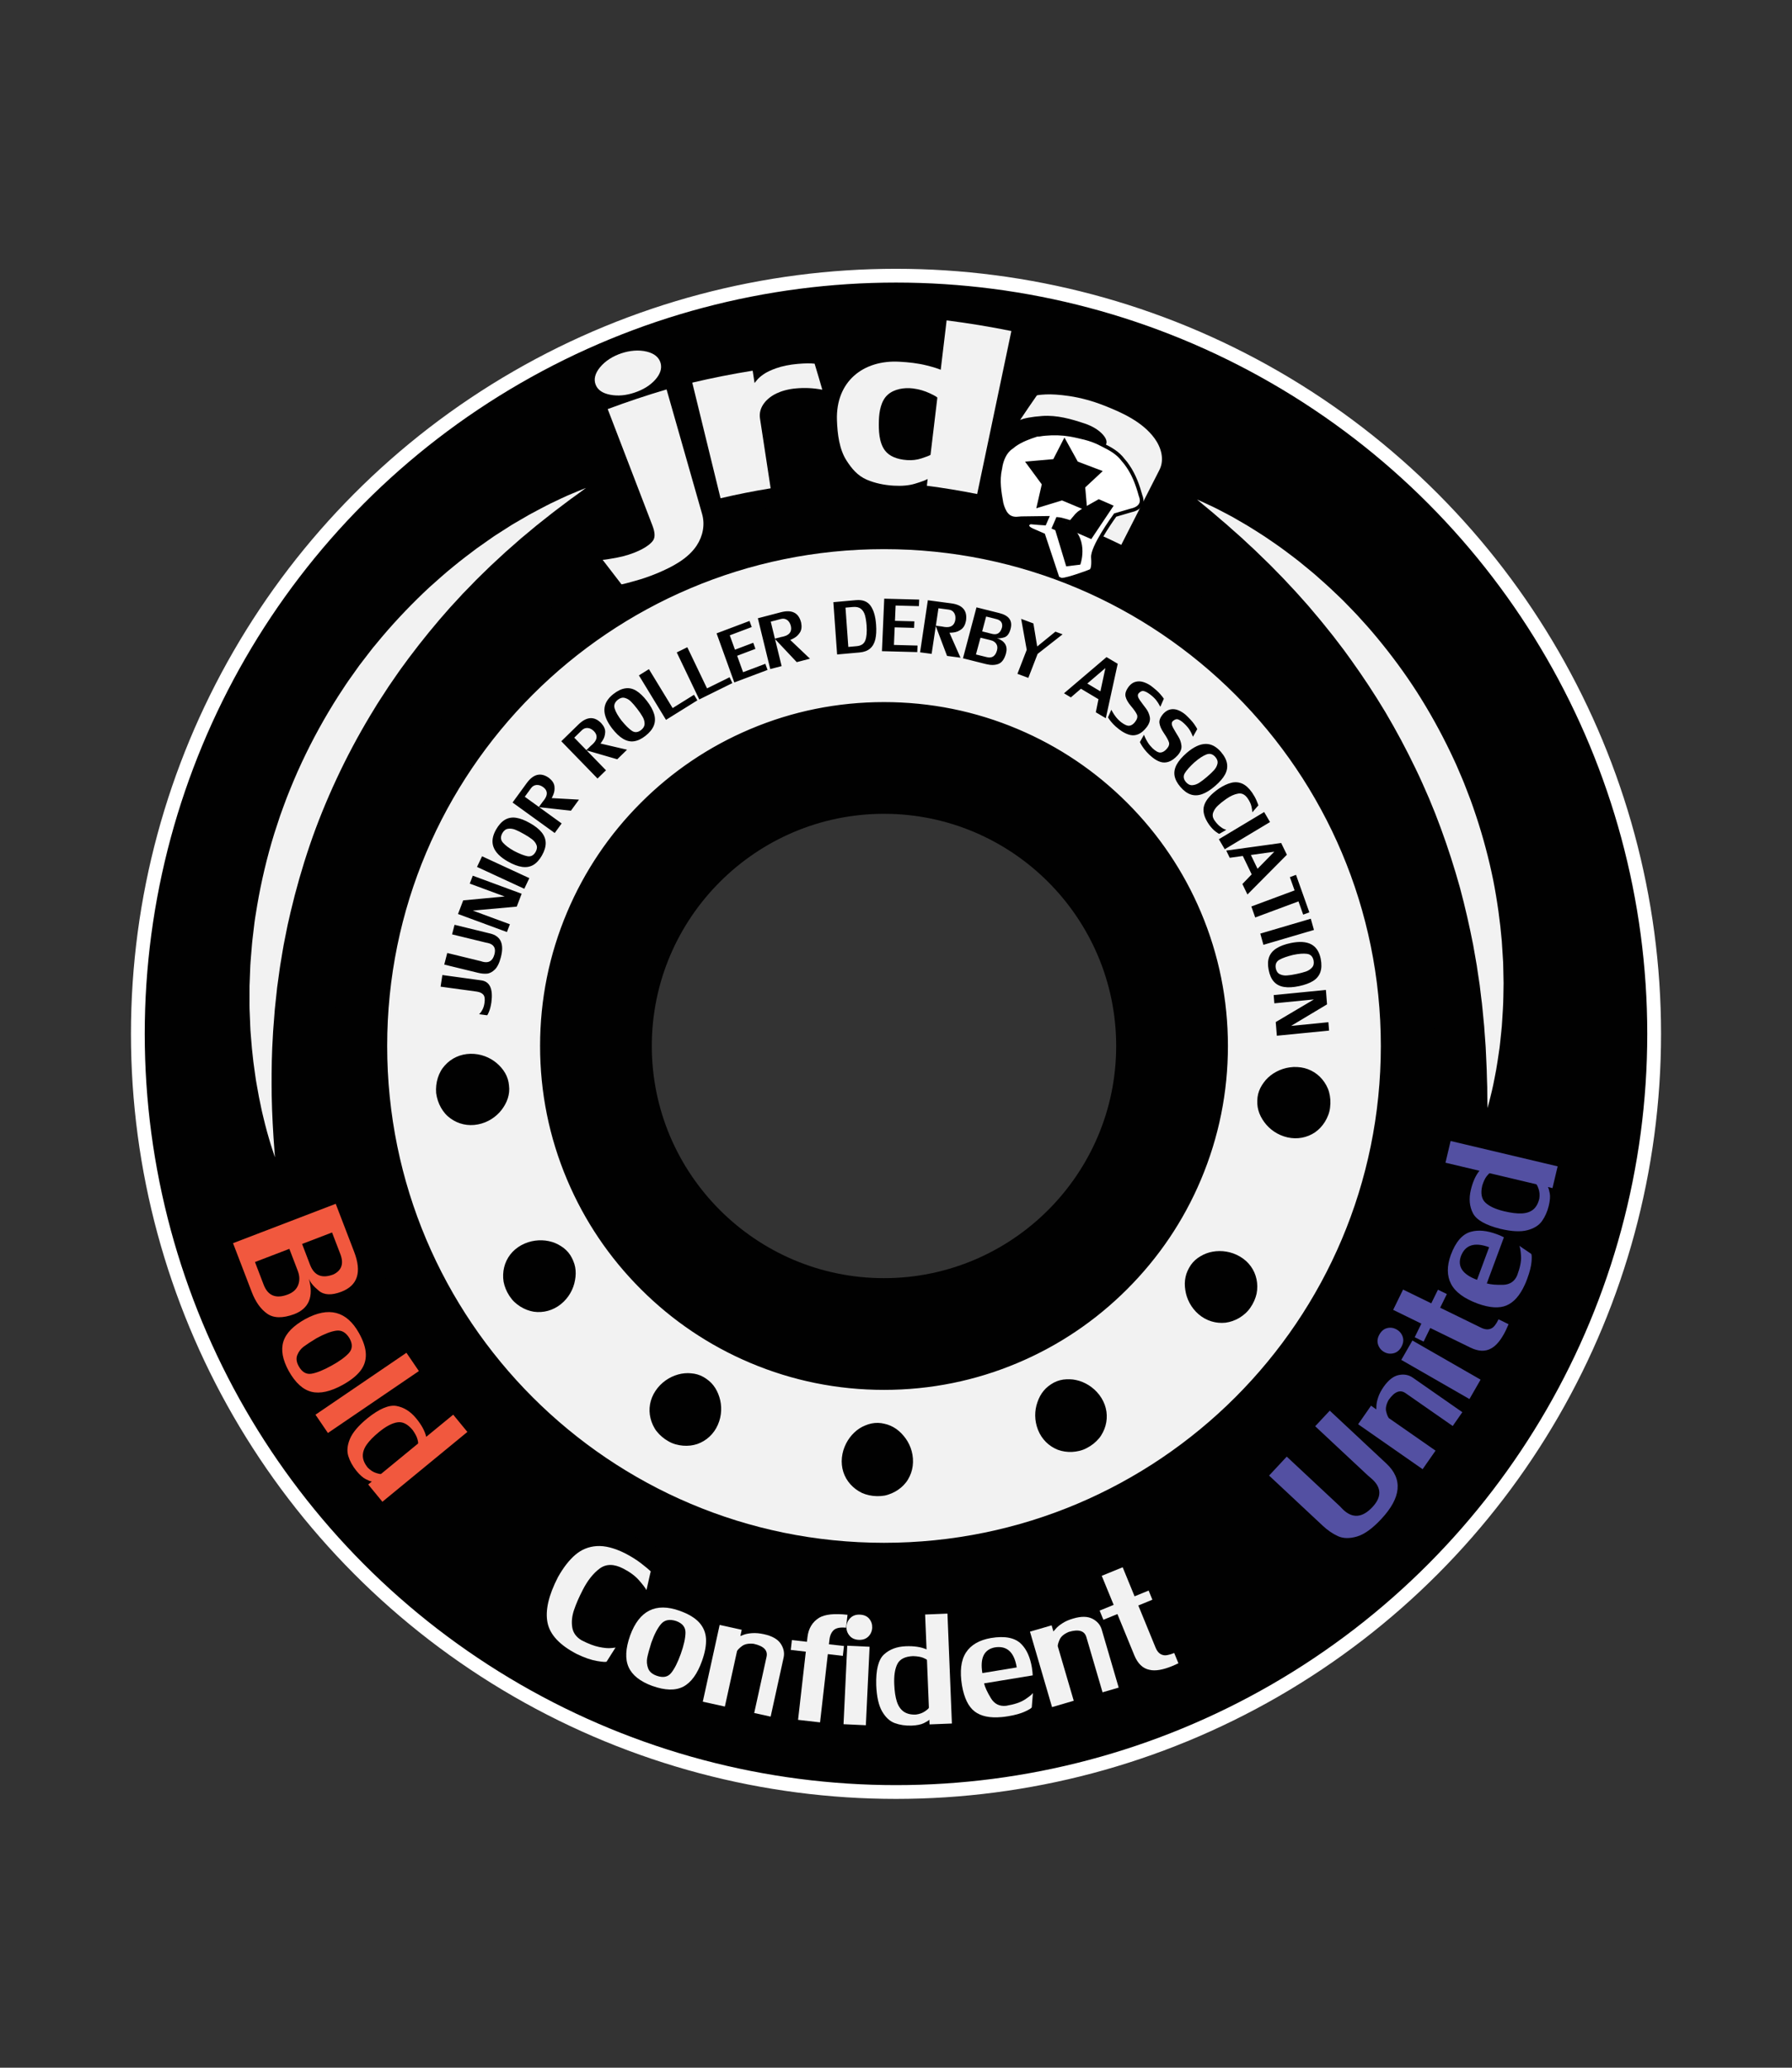 <?xml version="1.0" encoding="utf-8"?>
<!-- Generator: Adobe Illustrator 16.0.3, SVG Export Plug-In . SVG Version: 6.00 Build 0)  -->
<!DOCTYPE svg PUBLIC "-//W3C//DTD SVG 1.1//EN" "http://www.w3.org/Graphics/SVG/1.1/DTD/svg11.dtd">
<svg version="1.1" xmlns="http://www.w3.org/2000/svg" xmlns:xlink="http://www.w3.org/1999/xlink" x="0px" y="0px"
	 viewBox="0 0 130 150" enable-background="new 0 0 130 150" xml:space="preserve">
<rect x="0" y="0" width="130" height="150" fill="#333333" stroke="none"/>
<g>
	<path fill="#010101" d="M64.129,92.722c-9.286,0-16.844-7.555-16.844-16.842c0-9.288,7.558-16.843,16.844-16.843
		c9.287,0,16.844,7.555,16.844,16.843C80.973,85.167,73.416,92.722,64.129,92.722 M65.001,20.053
		c-30.347,0-54.946,24.6-54.946,54.946s24.6,54.945,54.946,54.945c30.345,0,54.945-24.6,54.945-54.945S95.346,20.053,65.001,20.053"
		/>
	<circle fill="none" stroke="#FFFFFF" stroke-miterlimit="10" cx="65" cy="74.999" r="55"/>
	<circle fill="none" stroke="#010101" stroke-width="7" stroke-miterlimit="10" cx="64.129" cy="75.879" r="36.417"/>
	<path fill="#F2F2F2" d="M45.073,25.632c0.587-0.197,1.242-0.272,1.85-0.123c0.552,0.137,0.884,0.419,0.998,0.821
		c0.113,0.401-0.021,0.807-0.39,1.221c-0.372,0.414-0.869,0.72-1.503,0.932c-0.625,0.208-1.205,0.261-1.761,0.154
		c-0.552-0.106-0.907-0.345-1.056-0.731c-0.15-0.386-0.051-0.811,0.313-1.257C43.921,26.164,44.487,25.829,45.073,25.632
		 M47.331,38.126c-1.081-2.817-2.164-5.632-3.245-8.449c1.409-0.527,2.827-1.001,4.271-1.426c0.858,3.008,1.716,6.017,2.574,9.027
		c0.228,0.789,0.057,1.621-0.392,2.3c-0.639,0.968-1.795,1.554-2.817,1.988c-0.556,0.236-1.114,0.424-1.65,0.573
		c-0.537,0.148-0.866,0.239-0.985,0.252c-0.452-0.596-0.908-1.188-1.367-1.777c0.212-0.015,0.564-0.073,1.054-0.165
		c0.491-0.092,1.065-0.256,1.626-0.524c0.529-0.252,0.878-0.535,1.006-0.765C47.531,38.932,47.507,38.587,47.331,38.126"/>
	<path fill="#F2F2F2" d="M52.271,36.145c-0.684-2.796-1.367-5.59-2.05-8.387c1.452-0.342,2.909-0.63,4.381-0.867
		c0.056,0.358,0.082,0.538,0.137,0.895c0.01-0.01,0.067-0.082,0.174-0.215c0.106-0.132,0.27-0.277,0.491-0.428
		c0.223-0.152,0.527-0.297,0.915-0.433c0.438-0.153,0.954-0.259,1.54-0.311c0.545-0.048,0.958-0.049,1.236-0.016
		c0.191,0.628,0.378,1.258,0.559,1.889c-0.631-0.123-1.276-0.155-1.917-0.095c-0.564,0.051-1.039,0.188-1.401,0.361
		c-0.702,0.331-1.34,0.995-1.2,1.837c0.257,1.683,0.513,3.365,0.77,5.049C54.683,35.623,53.476,35.862,52.271,36.145"/>
	<path fill="#F2F2F2" d="M67.504,33.001c0.166-1.382,0.33-2.765,0.495-4.147c0.005-0.038-0.175-0.147-0.55-0.324
		c-0.374-0.175-0.785-0.297-1.223-0.351c-0.631-0.076-1.354,0.037-1.828,0.459c-0.491,0.441-0.62,1.222-0.64,1.866
		c-0.021,0.708,0.002,1.591,0.442,2.177c0.31,0.41,0.861,0.644,1.602,0.696c0.372,0.026,0.719-0.017,1.034-0.12
		C67.151,33.155,67.374,33.071,67.504,33.001 M73.369,24.014c-0.827,3.941-1.653,7.884-2.481,11.825
		c-1.213-0.243-2.424-0.442-3.649-0.6c0.023-0.196,0.034-0.293,0.057-0.49c-0.176,0.098-0.485,0.209-0.924,0.342
		c-0.438,0.132-0.952,0.175-1.54,0.141c-0.665-0.039-1.339-0.172-1.947-0.432c-0.682-0.293-1.106-0.816-1.479-1.398
		c-0.521-0.812-0.657-1.931-0.69-2.921c-0.093-2.796,1.896-4.388,4.533-4.24c0.659,0.036,1.346,0.108,2.001,0.275
		c0.486,0.122,0.817,0.232,0.994,0.309c0.143-1.194,0.285-2.389,0.428-3.582C70.248,23.442,71.811,23.699,73.369,24.014"/>
	<path fill="#F2F2F2" d="M77.208,35.868c0.532,0.09,0.958,0.053,1.242-0.101c0.285-0.153,0.453-0.284,0.499-0.398l0.492-1.227
		c-0.021,0.009-0.089,0.039-0.204,0.089c-0.113,0.049-0.313,0.072-0.598,0.072c-0.285-0.001-0.682-0.058-1.177-0.165
		c-0.619-0.135-1.09-0.158-1.4-0.073c-0.311,0.086-0.556,0.336-0.635,0.683c-0.084,0.361,0.251,0.697,0.93,0.929
		C76.514,35.729,76.804,35.8,77.208,35.868 M77.898,37.988c0.131-0.327,0.195-0.49,0.326-0.816c-0.132,0.12-0.442,0.225-0.903,0.299
		c-0.665,0.106-1.396-0.091-2.033-0.291c-0.787-0.248-1.523-0.684-2.099-1.276c-0.526-0.544-0.748-1.308-0.584-2.047
		c0.174-0.77,0.705-1.422,1.495-1.606c1.133-0.267,2.298-0.072,3.41,0.146c0.627,0.125,1.256,0.279,1.895,0.23
		c0.46-0.036,0.749-0.174,0.84-0.401c0.084-0.211-0.011-0.466-0.296-0.76c-0.284-0.293-0.705-0.554-1.242-0.736
		c-0.987-0.333-2.033-0.63-3.099-0.553c-0.796,0.058-1.331,0.167-1.605,0.29c0.397-0.595,0.801-1.186,1.208-1.772
		c0.007-0.029,0.219-0.058,0.642-0.081c0.42-0.021,0.997,0.011,1.719,0.118c0.849,0.126,1.694,0.364,2.482,0.671
		c1.338,0.522,2.832,1.195,3.71,2.407c0.471,0.653,0.73,1.525,0.345,2.284c-0.922,1.81-1.845,3.621-2.767,5.431
		C80.209,38.972,79.065,38.463,77.898,37.988"/>
	<path fill="#F2F2F2" d="M44.013,120.531c-0.025,0.05-0.255,0.038-0.689-0.034c-0.434-0.072-0.923-0.239-1.467-0.503
		c-1.251-0.645-1.964-1.406-2.138-2.285c-0.175-0.878,0.077-1.977,0.759-3.299c0.391-0.696,0.812-1.238,1.26-1.62
		c0.447-0.383,0.968-0.595,1.557-0.631c0.592-0.038,1.272,0.136,2.041,0.518c0.457,0.236,0.849,0.482,1.179,0.738
		c0.328,0.256,0.56,0.448,0.691,0.575l-0.308,1.359c-0.087-0.16-0.267-0.396-0.542-0.711s-0.658-0.598-1.144-0.849
		c-0.671-0.346-1.238-0.347-1.705-0.004c-0.466,0.344-0.876,0.859-1.231,1.551c-0.275,0.533-0.487,1.019-0.633,1.457
		c-0.149,0.438-0.192,0.856-0.131,1.254c0.062,0.399,0.289,0.715,0.683,0.948c0.477,0.246,0.896,0.406,1.26,0.482
		c0.362,0.076,0.659,0.103,0.887,0.079c0.208-0.018,0.314-0.033,0.32-0.042l-0.005-0.001L44.013,120.531z"/>
	<path fill="#F2F2F2" d="M47.249,119.171c-0.147,0.472-0.246,0.834-0.297,1.088c-0.048,0.251-0.028,0.504,0.06,0.754
		c0.089,0.25,0.297,0.435,0.627,0.552c0.459,0.164,0.81,0.097,1.051-0.204c0.244-0.299,0.477-0.764,0.7-1.39
		c0.22-0.618,0.332-1.127,0.338-1.529c0.006-0.4-0.219-0.683-0.676-0.847c-0.475-0.154-0.841-0.082-1.096,0.216
		C47.7,118.108,47.465,118.563,47.249,119.171 M49.299,116.85c0.637,0.226,1.108,0.509,1.419,0.846
		c0.308,0.339,0.474,0.735,0.499,1.19c0.024,0.455-0.071,0.988-0.288,1.597c-0.339,0.953-0.794,1.577-1.363,1.873
		c-0.568,0.296-1.318,0.277-2.25-0.054c-0.878-0.323-1.449-0.775-1.713-1.36c-0.263-0.585-0.226-1.352,0.111-2.299
		C46.377,116.833,47.572,116.235,49.299,116.85"/>
	<path fill="#F2F2F2" d="M56.847,120.248l-0.941,4.282l-1.192-0.263l0.896-4.079c0.103-0.468-0.21-0.781-0.936-0.941
		c-0.362-0.037-0.641,0.017-0.834,0.157c-0.192,0.142-0.315,0.265-0.371,0.367l-0.884,4.028l-1.601-0.352l1.223-5.568l1.601,0.352
		l-0.099,0.453c0.025-0.008,0.111-0.041,0.257-0.098c0.148-0.055,0.35-0.094,0.602-0.112c0.253-0.017,0.535,0.008,0.849,0.076
		c0.59,0.13,0.996,0.357,1.216,0.684C56.852,119.562,56.924,119.899,56.847,120.248"/>
	<path fill="#F2F2F2" d="M57.895,124.765l0.563-4.949l-1.092-0.125l0.082-0.714l1.09,0.123l0.04-0.34
		c0.071-0.626,0.353-1.093,0.844-1.402c0.427-0.25,1.112-0.324,2.061-0.215l-0.106,0.938c-0.381-0.043-0.669,0.003-0.86,0.142
		c-0.192,0.16-0.307,0.4-0.344,0.719l-0.039,0.34l1.092,0.124l-0.082,0.716l-1.09-0.126l-0.563,4.95L57.895,124.765z"/>
	<path fill="#F2F2F2" d="M62.392,117.132c0.289,0.015,0.511,0.112,0.666,0.299c0.154,0.186,0.225,0.402,0.215,0.65
		c-0.013,0.253-0.105,0.467-0.28,0.64s-0.408,0.253-0.703,0.239c-0.284-0.015-0.506-0.115-0.663-0.306
		c-0.159-0.189-0.232-0.404-0.221-0.645c0.012-0.244,0.104-0.455,0.281-0.633C61.862,117.2,62.098,117.117,62.392,117.132
		 M61.194,125.08l0.269-5.694l1.621,0.075l-0.271,5.694L61.194,125.08z"/>
	<path fill="#F2F2F2" d="M67.386,123.879l-0.14-3.453c-0.001-0.032-0.091-0.087-0.27-0.161c-0.18-0.073-0.425-0.115-0.738-0.124
		c-0.572,0.023-0.948,0.209-1.132,0.557c-0.182,0.35-0.26,0.844-0.233,1.485c0.021,0.509,0.083,0.927,0.188,1.253
		s0.271,0.57,0.495,0.729c0.226,0.159,0.521,0.231,0.888,0.216c0.265-0.035,0.489-0.117,0.671-0.246
		C67.297,124.007,67.388,123.921,67.386,123.879 M68.733,117.057l0.322,7.973l-1.62,0.064l-0.016-0.342
		c-0.056,0.064-0.189,0.147-0.397,0.25c-0.209,0.104-0.508,0.164-0.896,0.18c-0.447,0.012-0.851-0.048-1.212-0.181
		c-0.361-0.13-0.668-0.414-0.92-0.847c-0.252-0.435-0.394-1.068-0.428-1.904c-0.031-1.11,0.156-1.852,0.56-2.227
		c0.404-0.373,0.929-0.572,1.575-0.598c0.61-0.025,1.114,0.052,1.515,0.227l-0.103-2.529L68.733,117.057z"/>
	<path fill="#F2F2F2" d="M72.162,119.509c-0.777,0.154-1.075,0.774-0.897,1.863l2.494-0.411
		C73.577,119.848,73.044,119.364,72.162,119.509 M71.389,122.119c0.072,0.293,0.238,0.649,0.496,1.075
		c0.256,0.423,0.626,0.605,1.111,0.55c0.588-0.098,1.036-0.248,1.346-0.449c0.31-0.203,0.506-0.359,0.591-0.476l-0.083,1.019
		c0.009,0.057-0.146,0.16-0.463,0.309c-0.317,0.151-0.733,0.269-1.249,0.354c-0.204,0.033-0.364,0.054-0.48,0.062
		c-0.845,0.077-1.495-0.057-1.95-0.405c-0.455-0.347-0.762-0.975-0.92-1.88c-0.171-1.039-0.075-1.838,0.285-2.394
		c0.361-0.558,0.968-0.909,1.817-1.057c1.022-0.169,1.757-0.019,2.208,0.448c0.384,0.388,0.636,0.953,0.76,1.697
		c0.021,0.14,0.037,0.259,0.045,0.358c0.009,0.1,0.012,0.169,0.013,0.208L71.389,122.119z"/>
	<path fill="#F2F2F2" d="M79.923,118.215l1.232,4.209l-1.171,0.342l-1.174-4.006c-0.135-0.461-0.559-0.586-1.272-0.377
		c-0.336,0.142-0.556,0.321-0.657,0.537c-0.099,0.218-0.148,0.384-0.147,0.499l1.16,3.959l-1.574,0.462l-1.601-5.474l1.572-0.458
		l0.129,0.444c0.02-0.02,0.079-0.09,0.182-0.208c0.103-0.122,0.259-0.25,0.471-0.387c0.213-0.14,0.474-0.254,0.782-0.342
		c0.579-0.172,1.044-0.166,1.396,0.016C79.599,117.611,79.824,117.873,79.923,118.215"/>
	<path fill="#F2F2F2" d="M82.579,116.468l1.253,3.059c0.125,0.304,0.306,0.483,0.541,0.536c0.174,0.05,0.442-0.001,0.809-0.149
		l0.306,0.746c-0.029,0.015-0.086,0.041-0.166,0.076c-0.081,0.04-0.176,0.082-0.279,0.124c-0.692,0.284-1.244,0.375-1.66,0.273
		c-0.48-0.097-0.846-0.448-1.094-1.052l-1.227-2.992l-1.016,0.415l-0.273-0.665l1.017-0.416l-0.864-2.107l1.518-0.621l0.863,2.108
		l1.02-0.418l0.272,0.664L82.579,116.468z"/>
	<path fill="#F1583E" d="M24.194,92.45c0.595-0.293,0.76-0.785,0.495-1.478l-0.601-1.564l-2.173,0.833l0.579,1.515
		C22.795,92.538,23.362,92.77,24.194,92.45 M19.127,93.199c0.308,0.802,0.893,1.038,1.754,0.708c0.386-0.147,0.636-0.38,0.753-0.697
		s0.106-0.655-0.031-1.016l-0.612-1.598l-2.494,0.956L19.127,93.199z M25.692,90.813c0.565,1.475,0.257,2.44-0.926,2.894
		c-0.706,0.271-1.249,0.248-1.632-0.068c-0.385-0.317-0.626-0.608-0.729-0.877c0.363,1.305,0.008,2.164-1.066,2.575
		c-0.836,0.305-1.488,0.293-1.956-0.037c-0.471-0.329-0.845-0.855-1.123-1.582l-1.355-3.533l7.45-2.856L25.692,90.813z"/>
	<path fill="#F1583E" d="M22.96,97.081c-0.421,0.255-0.733,0.461-0.938,0.615c-0.203,0.156-0.355,0.355-0.454,0.602
		c-0.099,0.244-0.063,0.518,0.106,0.818c0.238,0.424,0.546,0.602,0.926,0.538c0.381-0.065,0.86-0.259,1.441-0.58
		c0.574-0.314,0.994-0.62,1.264-0.914c0.27-0.296,0.286-0.654,0.051-1.073c-0.255-0.425-0.577-0.611-0.965-0.556
		C24.003,96.586,23.525,96.77,22.96,97.081 M26.035,96.693c0.328,0.585,0.496,1.104,0.505,1.557
		c0.011,0.454-0.127,0.858-0.408,1.212c-0.282,0.356-0.706,0.689-1.271,1.002c-0.884,0.487-1.638,0.654-2.259,0.503
		c-0.624-0.153-1.175-0.654-1.655-1.51c-0.448-0.815-0.578-1.526-0.39-2.133c0.188-0.607,0.721-1.153,1.6-1.64
		C23.852,94.771,25.143,95.106,26.035,96.693"/>

		<rect x="22.689" y="100.266" transform="matrix(-0.827 0.563 -0.563 -0.827 105.601 169.608)" fill="#F1583E" width="7.979" height="1.604"/>
	<path fill="#F1583E" d="M27.651,106.918l2.671-2.194c0.025-0.021,0.015-0.126-0.036-0.313c-0.049-0.187-0.164-0.408-0.344-0.663
		c-0.364-0.444-0.74-0.634-1.128-0.566c-0.389,0.064-0.831,0.301-1.326,0.708c-0.394,0.323-0.689,0.626-0.886,0.906
		c-0.195,0.282-0.289,0.56-0.281,0.835s0.129,0.556,0.36,0.837c0.189,0.192,0.391,0.321,0.603,0.388
		C27.497,106.923,27.619,106.944,27.651,106.918 M33.906,103.877l-6.165,5.066l-1.029-1.253l0.265-0.218
		c-0.086-0.007-0.232-0.063-0.44-0.167c-0.208-0.104-0.436-0.307-0.683-0.607c-0.279-0.346-0.475-0.705-0.587-1.073
		c-0.113-0.368-0.073-0.783,0.12-1.245c0.194-0.463,0.615-0.959,1.26-1.488c0.867-0.696,1.572-0.994,2.114-0.898
		c0.54,0.098,1.016,0.396,1.428,0.897c0.388,0.47,0.631,0.918,0.731,1.342l1.958-1.608L33.906,103.877z"/>
	<path fill="#5350A2" d="M100.197,110.203c-0.642,0.688-1.228,1.108-1.76,1.263c-0.533,0.155-0.989,0.147-1.372-0.026
		c-0.383-0.173-0.757-0.429-1.122-0.771l-3.878-3.626l1.282-1.375l3.866,3.613c0.012,0.012,0.043,0.043,0.096,0.102
		c0.054,0.057,0.102,0.105,0.144,0.146c0.685,0.639,1.388,0.571,2.111-0.202c0.666-0.712,0.666-1.381-0.003-2.006
		c-0.054-0.049-0.116-0.104-0.191-0.167s-0.118-0.1-0.132-0.111l-3.829-3.578l1.058-1.132l3.829,3.578l0.275,0.258
		C101.781,107.297,101.657,108.644,100.197,110.203"/>
	<path fill="#5350A2" d="M102.487,99.938l3.598,2.507l-0.698,1.002l-3.426-2.386c-0.393-0.274-0.803-0.107-1.228,0.503
		c-0.174,0.322-0.231,0.599-0.174,0.831c0.058,0.231,0.123,0.392,0.197,0.482l3.385,2.358l-0.938,1.345l-4.678-3.26l0.938-1.346
		l0.38,0.268c0.002-0.027,0.005-0.121,0.01-0.276c0.005-0.159,0.046-0.357,0.126-0.598c0.079-0.241,0.21-0.493,0.392-0.757
		c0.346-0.494,0.713-0.782,1.099-0.86C101.855,99.672,102.195,99.735,102.487,99.938"/>
	<path fill="#5350A2" d="M106.601,101.492l-4.944-2.841l0.807-1.406l4.945,2.84L106.601,101.492z M100.076,96.797
		c0.145-0.251,0.335-0.403,0.569-0.455c0.237-0.055,0.462-0.018,0.677,0.106c0.22,0.126,0.366,0.306,0.441,0.539
		c0.074,0.235,0.037,0.48-0.108,0.736c-0.142,0.246-0.333,0.396-0.575,0.451c-0.241,0.054-0.467,0.021-0.674-0.1
		c-0.213-0.121-0.357-0.3-0.436-0.538C99.894,97.299,99.928,97.052,100.076,96.797"/>
	<path fill="#5350A2" d="M104.476,94.866l2.971,1.451c0.295,0.144,0.55,0.157,0.764,0.04c0.16-0.078,0.327-0.294,0.501-0.649
		l0.726,0.355c-0.014,0.031-0.038,0.087-0.073,0.167c-0.034,0.084-0.077,0.177-0.126,0.279c-0.328,0.67-0.682,1.105-1.058,1.307
		c-0.425,0.246-0.931,0.227-1.515-0.059l-2.909-1.42l-0.481,0.987l-0.646-0.316l0.482-0.986l-2.046-1l0.72-1.472l2.045,0.999
		l0.485-0.989l0.646,0.315L104.476,94.866z"/>
	<path fill="#5350A2" d="M105.975,91.146c-0.252,0.75,0.142,1.315,1.176,1.696l0.877-2.364
		C106.968,90.088,106.284,90.31,105.975,91.146 M107.86,93.104c0.29,0.081,0.685,0.114,1.18,0.102
		c0.495-0.016,0.838-0.246,1.027-0.694c0.207-0.559,0.3-1.021,0.276-1.389c-0.023-0.366-0.064-0.616-0.122-0.747l0.843,0.574
		c0.055,0.021,0.069,0.205,0.043,0.555c-0.028,0.349-0.132,0.768-0.313,1.255c-0.069,0.194-0.133,0.344-0.183,0.449
		c-0.352,0.771-0.789,1.267-1.316,1.491c-0.526,0.224-1.224,0.181-2.089-0.129c-0.988-0.365-1.635-0.841-1.939-1.429
		c-0.306-0.587-0.312-1.287-0.021-2.097c0.358-0.969,0.853-1.534,1.482-1.693c0.524-0.142,1.14-0.083,1.849,0.179
		c0.134,0.049,0.246,0.096,0.336,0.137c0.089,0.042,0.151,0.073,0.187,0.092L107.86,93.104z"/>
	<path fill="#5350A2" d="M111.439,85.909l-3.362-0.798c-0.033-0.007-0.108,0.064-0.228,0.218c-0.119,0.152-0.226,0.379-0.319,0.677
		c-0.133,0.559-0.054,0.971,0.231,1.24c0.287,0.269,0.743,0.479,1.367,0.626c0.495,0.116,0.915,0.17,1.258,0.155
		c0.342-0.015,0.62-0.106,0.836-0.28c0.214-0.175,0.362-0.44,0.448-0.796c0.037-0.265,0.018-0.503-0.058-0.714
		C111.539,86.028,111.48,85.918,111.439,85.909 M105.234,82.772l7.765,1.839l-0.375,1.577l-0.333-0.078
		c0.045,0.071,0.09,0.222,0.134,0.452c0.043,0.228,0.02,0.53-0.07,0.909c-0.107,0.433-0.274,0.805-0.498,1.117
		c-0.225,0.313-0.58,0.533-1.065,0.658c-0.485,0.126-1.134,0.092-1.947-0.1c-1.078-0.271-1.743-0.649-1.993-1.14
		c-0.25-0.489-0.302-1.049-0.152-1.678c0.14-0.594,0.35-1.06,0.627-1.396l-2.465-0.585L105.234,82.772z"/>
	<path fill="#F2F2F2" d="M19.946,83.957c0,0-0.071-0.215-0.204-0.617c-0.064-0.202-0.148-0.447-0.229-0.746
		c-0.084-0.297-0.187-0.637-0.281-1.021c-0.048-0.193-0.1-0.396-0.149-0.609c-0.025-0.107-0.051-0.217-0.078-0.328
		c-0.024-0.11-0.047-0.227-0.073-0.344c-0.05-0.234-0.102-0.479-0.151-0.732s-0.093-0.521-0.143-0.792
		c-0.024-0.138-0.049-0.276-0.073-0.418c-0.021-0.142-0.04-0.285-0.062-0.431c-0.041-0.291-0.086-0.593-0.124-0.903
		c-0.036-0.31-0.069-0.628-0.104-0.955c-0.031-0.324-0.054-0.66-0.083-1.002c-0.006-0.086-0.013-0.172-0.02-0.259l-0.002-0.032
		l-0.002-0.016c-0.001,0.007-0.001-0.029-0.001-0.03l-0.003-0.065l-0.006-0.128c-0.007-0.171-0.014-0.346-0.021-0.521
		c-0.008-0.176-0.016-0.352-0.022-0.53c-0.007-0.179-0.018-0.357-0.015-0.546c-0.003-0.374-0.001-0.753,0.001-1.143
		c0-0.095,0.001-0.193,0.001-0.291c0.004-0.096,0.008-0.193,0.012-0.291c0.007-0.194,0.015-0.39,0.022-0.587
		c0.008-0.198,0.017-0.396,0.024-0.596c0.009-0.2,0.03-0.4,0.044-0.603c0.018-0.202,0.034-0.405,0.051-0.611
		c0.009-0.103,0.018-0.204,0.025-0.307c0.01-0.104,0.017-0.208,0.031-0.31c0.046-0.413,0.097-0.83,0.148-1.25
		c0.023-0.212,0.063-0.421,0.095-0.634c0.035-0.211,0.068-0.422,0.104-0.637c0.291-1.704,0.698-3.45,1.235-5.19
		c0.141-0.433,0.284-0.867,0.427-1.303c0.152-0.431,0.315-0.861,0.475-1.294c0.336-0.857,0.692-1.711,1.086-2.55
		c0.781-1.676,1.677-3.301,2.656-4.834c0.124-0.19,0.249-0.38,0.373-0.569c0.127-0.188,0.244-0.381,0.377-0.563
		c0.262-0.368,0.521-0.732,0.779-1.096c0.271-0.354,0.54-0.704,0.809-1.053c0.132-0.177,0.274-0.342,0.414-0.51
		c0.14-0.167,0.277-0.335,0.415-0.5c1.117-1.32,2.283-2.52,3.438-3.597c0.592-0.524,1.156-1.042,1.736-1.504
		c0.289-0.234,0.568-0.468,0.855-0.681c0.284-0.216,0.561-0.431,0.837-0.635c0.279-0.201,0.556-0.392,0.824-0.58
		c0.135-0.094,0.267-0.188,0.397-0.278c0.131-0.092,0.269-0.174,0.397-0.258c0.264-0.169,0.52-0.333,0.769-0.492
		c0.063-0.039,0.124-0.078,0.186-0.117c0.063-0.037,0.125-0.073,0.187-0.111c0.124-0.071,0.245-0.143,0.366-0.212
		c0.238-0.139,0.472-0.274,0.695-0.405c0.226-0.126,0.448-0.24,0.66-0.353c0.211-0.111,0.415-0.217,0.609-0.32
		c0.096-0.053,0.193-0.098,0.287-0.144s0.188-0.088,0.277-0.131c0.357-0.17,0.677-0.324,0.958-0.448
		c0.283-0.121,0.525-0.222,0.722-0.303c0.393-0.159,0.602-0.244,0.602-0.244s-0.182,0.135-0.522,0.388
		c-0.171,0.125-0.382,0.277-0.63,0.455c-0.243,0.183-0.522,0.395-0.837,0.632c-0.154,0.12-0.322,0.239-0.49,0.374
		c-0.171,0.134-0.348,0.275-0.532,0.421c-0.185,0.145-0.377,0.297-0.576,0.456c-0.194,0.161-0.396,0.33-0.604,0.504
		c-0.104,0.086-0.21,0.175-0.317,0.264c-0.054,0.044-0.107,0.09-0.163,0.133c-0.054,0.047-0.105,0.094-0.161,0.142
		c-0.215,0.189-0.437,0.385-0.664,0.584c-0.113,0.101-0.229,0.199-0.345,0.304c-0.115,0.105-0.23,0.212-0.346,0.32
		c-0.233,0.217-0.475,0.434-0.714,0.661c-0.471,0.468-0.978,0.933-1.464,1.453c-0.124,0.128-0.248,0.257-0.375,0.385
		c-0.063,0.065-0.128,0.129-0.191,0.194c-0.061,0.068-0.122,0.135-0.184,0.202c-0.248,0.271-0.501,0.544-0.757,0.821
		c-1.003,1.125-2.01,2.352-2.99,3.661c-0.12,0.166-0.242,0.331-0.364,0.498c-0.12,0.167-0.249,0.33-0.364,0.502
		c-0.235,0.342-0.474,0.685-0.712,1.032c-0.229,0.352-0.46,0.706-0.691,1.062c-0.119,0.175-0.225,0.36-0.338,0.542
		c-0.11,0.182-0.222,0.364-0.333,0.547c-0.881,1.469-1.699,3.003-2.432,4.58c-0.733,1.576-1.392,3.187-1.941,4.808
		c-0.553,1.622-1.012,3.247-1.388,4.838c-0.044,0.2-0.09,0.397-0.136,0.597c-0.045,0.196-0.094,0.393-0.129,0.591
		c-0.076,0.395-0.155,0.785-0.233,1.171c-0.021,0.097-0.037,0.195-0.051,0.291c-0.019,0.097-0.032,0.194-0.05,0.29
		c-0.031,0.193-0.063,0.385-0.094,0.576c-0.03,0.189-0.068,0.379-0.092,0.568c-0.026,0.189-0.052,0.376-0.077,0.563
		c-0.025,0.187-0.051,0.372-0.077,0.557c-0.014,0.091-0.025,0.183-0.038,0.274c-0.01,0.091-0.021,0.181-0.028,0.271
		c-0.038,0.36-0.075,0.717-0.115,1.066c-0.023,0.174-0.034,0.354-0.048,0.533c-0.015,0.177-0.028,0.354-0.04,0.529
		c-0.015,0.174-0.027,0.348-0.041,0.519c-0.006,0.081-0.012,0.161-0.018,0.241c-0.005,0.084-0.01,0.167-0.014,0.25
		c-0.084,1.321-0.102,2.541-0.097,3.624c0.003,0.272,0,0.534,0.006,0.787c0.009,0.255,0.015,0.498,0.02,0.733
		c0.004,0.118,0.006,0.234,0.01,0.347c0.006,0.113,0.011,0.224,0.015,0.331c0.013,0.217,0.019,0.422,0.027,0.618
		c0.045,0.78,0.08,1.399,0.117,1.821C19.93,83.732,19.946,83.957,19.946,83.957"/>
	<path fill="#F2F2F2" d="M107.913,80.38c0,0-0.005-0.204-0.014-0.586c-0.003-0.19-0.007-0.427-0.007-0.703
		c0-0.069,0-0.142-0.001-0.216c-0.003-0.075-0.004-0.15-0.008-0.23c-0.005-0.157-0.01-0.325-0.016-0.5
		c-0.013-0.354-0.013-0.743-0.042-1.167c-0.011-0.214-0.022-0.435-0.031-0.662c-0.006-0.114-0.012-0.23-0.016-0.35
		c-0.005-0.117-0.019-0.238-0.025-0.359c-0.021-0.245-0.039-0.497-0.056-0.755c-0.009-0.129-0.019-0.26-0.027-0.393
		c-0.014-0.13-0.026-0.263-0.039-0.397c-0.06-0.549-0.097-1.141-0.182-1.721c-0.039-0.294-0.071-0.594-0.107-0.9
		c-0.047-0.307-0.095-0.618-0.142-0.936c-0.023-0.159-0.049-0.318-0.071-0.481c-0.027-0.16-0.056-0.322-0.084-0.484
		c-0.057-0.325-0.115-0.656-0.174-0.991c-0.262-1.334-0.576-2.729-0.959-4.154c-0.395-1.421-0.858-2.871-1.391-4.32
		c-0.141-0.361-0.27-0.727-0.413-1.087c-0.149-0.359-0.298-0.719-0.442-1.082c-0.313-0.714-0.623-1.434-0.968-2.137
		c-0.677-1.413-1.419-2.796-2.205-4.124c-0.793-1.325-1.636-2.594-2.496-3.793c-0.108-0.149-0.216-0.297-0.323-0.445
		c-0.107-0.149-0.213-0.298-0.325-0.439c-0.222-0.287-0.439-0.574-0.655-0.857c-0.447-0.553-0.878-1.104-1.322-1.617
		c-0.108-0.131-0.218-0.261-0.326-0.388c-0.055-0.063-0.108-0.129-0.162-0.191c-0.056-0.063-0.111-0.124-0.166-0.186
		c-0.221-0.246-0.44-0.486-0.651-0.729c-0.214-0.238-0.435-0.464-0.645-0.692c-0.105-0.113-0.211-0.225-0.314-0.336
		c-0.053-0.056-0.105-0.11-0.159-0.164c-0.053-0.053-0.105-0.106-0.158-0.16c-0.209-0.214-0.412-0.423-0.613-0.628
		c-0.099-0.104-0.203-0.2-0.303-0.297c-0.101-0.097-0.201-0.193-0.299-0.288c-0.194-0.19-0.383-0.38-0.572-0.557
		c-0.191-0.175-0.377-0.345-0.556-0.513c-0.088-0.083-0.177-0.166-0.263-0.247c-0.043-0.04-0.087-0.081-0.13-0.121
		c-0.043-0.038-0.086-0.076-0.128-0.114c-0.174-0.15-0.34-0.297-0.497-0.438c-0.158-0.142-0.311-0.28-0.457-0.408
		c-0.148-0.125-0.29-0.246-0.425-0.36c-0.135-0.117-0.262-0.225-0.381-0.328c-0.121-0.102-0.23-0.203-0.34-0.289
		c-0.212-0.173-0.394-0.323-0.54-0.445c-0.293-0.248-0.449-0.38-0.449-0.38s0.047,0.022,0.138,0.062
		c0.089,0.041,0.225,0.1,0.397,0.18c0.174,0.081,0.389,0.178,0.64,0.299c0.253,0.118,0.532,0.271,0.851,0.436
		c0.159,0.084,0.327,0.169,0.501,0.264c0.174,0.098,0.351,0.202,0.539,0.311c0.375,0.213,0.779,0.451,1.201,0.723
		c0.211,0.133,0.429,0.273,0.651,0.418c0.223,0.146,0.445,0.306,0.678,0.463c0.117,0.081,0.233,0.163,0.353,0.247
		c0.116,0.083,0.237,0.166,0.354,0.256c0.237,0.178,0.479,0.36,0.726,0.546c0.252,0.184,0.492,0.387,0.742,0.591
		c0.248,0.207,0.507,0.409,0.76,0.628c0.502,0.44,1.021,0.899,1.534,1.395c0.13,0.122,0.259,0.247,0.39,0.372
		c0.132,0.123,0.254,0.256,0.383,0.386c0.255,0.262,0.515,0.526,0.771,0.799c0.253,0.277,0.507,0.558,0.762,0.843
		c0.129,0.142,0.254,0.288,0.377,0.436s0.249,0.297,0.375,0.448c0.992,1.201,1.954,2.5,2.84,3.88
		c0.883,1.385,1.695,2.845,2.418,4.349l0.266,0.566l0.131,0.283l0.125,0.288c0.082,0.191,0.163,0.383,0.246,0.574
		c0.079,0.192,0.165,0.381,0.24,0.575c0.151,0.389,0.301,0.774,0.447,1.161c0.037,0.096,0.072,0.193,0.104,0.292l0.103,0.292
		c0.066,0.195,0.132,0.388,0.198,0.583c0.518,1.557,0.929,3.121,1.242,4.648c0.301,1.531,0.504,3.023,0.626,4.443
		c0.023,0.355,0.045,0.706,0.067,1.051c0.011,0.172,0.021,0.344,0.032,0.514c0.006,0.169,0.007,0.338,0.011,0.506
		c0.006,0.333,0.013,0.662,0.019,0.983c-0.003,0.325-0.008,0.645-0.015,0.957c-0.009,0.312-0.011,0.62-0.033,0.907
		c-0.017,0.291-0.031,0.574-0.052,0.851c-0.011,0.142-0.02,0.282-0.029,0.422c-0.015,0.136-0.025,0.271-0.04,0.403
		c-0.027,0.266-0.052,0.521-0.08,0.771c-0.016,0.124-0.025,0.246-0.042,0.365c-0.018,0.122-0.034,0.238-0.052,0.354
		c-0.031,0.232-0.065,0.455-0.099,0.667c-0.06,0.428-0.14,0.821-0.209,1.173c-0.129,0.706-0.27,1.245-0.362,1.618
		C107.963,80.184,107.913,80.38,107.913,80.38"/>
	<path fill="#FFFFFF" d="M78.991,38.414l-0.894-0.389c0,0,0.224-0.252,0.359-0.439c0.137-0.186,1.225-0.755,1.225-0.755l0.281,0.123
		L78.991,38.414z M77.443,40.94l-0.779-2.576l-0.211-0.092l0.255-0.584c-0.006-0.014-0.001-0.024,0.012-0.029
		c0.148-0.057,1.299,0.339,1.374,0.365l-1.374-0.365l-0.012,0.029c0.022,0.053,0.183,0.165,0.564,0.372
		c1.65,0.896,0.996,2.78,0.996,2.78L77.443,40.94z M80.902,37.363c0,0,0.479-0.14,0.961-0.282c0.061-0.017,0.119-0.035,0.179-0.053
		c0.464-0.098,0.819-0.344,0.776-0.786c-0.009-0.088-0.033-0.185-0.076-0.289c-0.21-0.77-0.476-1.5-0.938-2.168
		c-0.046-0.069-0.096-0.135-0.146-0.2s-0.105-0.128-0.16-0.19c-0.496-0.668-1.159-0.935-1.793-1.264
		c-0.068-0.033-0.14-0.065-0.21-0.094c-0.352-0.147-0.719-0.255-1.086-0.334c-0.089-0.022-0.18-0.043-0.271-0.063
		c-0.091-0.021-0.183-0.041-0.277-0.059c-0.083-0.016-0.166-0.032-0.248-0.044c-0.582-0.098-1.188-0.114-1.793-0.06
		c-0.067,0.006-0.133,0.013-0.201,0.022c-0.066,0.008-0.134,0.018-0.202,0.03c-0.065,0.004-0.134,0.007-0.202,0.014
		c-0.551,0.177-1.14,0.393-1.617,0.735c-0.069,0.049-0.136,0.1-0.197,0.156c-0.427,0.27-0.682,0.784-0.796,1.311
		c-0.02,0.088-0.034,0.176-0.045,0.263c-0.192,0.845-0.059,1.643,0.092,2.485c0.017,0.075,0.038,0.149,0.062,0.223
		c0.048,0.148,0.109,0.292,0.189,0.433c0.047,0.081,0.1,0.154,0.163,0.219c0.188,0.19,0.454,0.292,0.835,0.243
		c0.114-0.006,0.194-0.015,0.194-0.015l1.854-0.024l-0.177,0.405c0,0-0.816-0.05-0.974-0.075c-0.157-0.024-0.569,0.279,0.089,0.564
		c0.657,0.289,0.8,0.35,0.8,0.35l1.038,3.126l0.234,0.103c0.235,0.103,2.097-0.578,2.175-0.63c0.078-0.053,0.206-0.217,0.15-0.985
		C79.23,39.658,80.902,37.363,80.902,37.363"/>
	<path fill="#010101" d="M78.314,37.976l0.626,0.272l0.824-1.235l-0.079-0.034c-0.496,0.262-1.052,0.591-1.122,0.686
		C78.488,37.766,78.391,37.885,78.314,37.976 M76.628,38.205l0.146,0.063l0.762,2.527l0.63-0.077
		c0.101-0.355,0.407-1.801-0.957-2.541c-0.222-0.12-0.362-0.204-0.453-0.268L76.628,38.205z M77.347,41.085l-0.793-2.623
		l-0.276-0.122l0.286-0.654l0.009-0.022c0.002-0.016,0.005-0.032,0.012-0.046c0.007-0.016,0.017-0.031,0.027-0.043l0.033-0.074
		l0.081,0.021c0.011-0.001,0.023-0.001,0.038-0.001c0.244,0,1.024,0.258,1.292,0.349c0.075-0.085,0.205-0.241,0.294-0.362
		c0.144-0.196,1.008-0.658,1.27-0.795l0.057-0.029l0.485,0.211l-1.122,1.685l-0.985-0.429l-0.661-0.176
		c1.657,0.95,1.008,2.889,1.002,2.907l-0.028,0.08L77.347,41.085z M77.013,41.921h0.02c0.368,0,1.876-0.541,2.03-0.619
		c0.031-0.025,0.141-0.16,0.09-0.865c-0.057-0.795,1.468-2.913,1.643-3.152l0.025-0.037l1.194-0.35
		c0.327-0.069,0.71-0.237,0.67-0.644c-0.007-0.077-0.029-0.162-0.063-0.251l-0.007-0.015c-0.253-0.926-0.527-1.563-0.919-2.127
		c-0.046-0.068-0.093-0.132-0.141-0.195c-0.049-0.062-0.101-0.123-0.153-0.183l-0.008-0.009c-0.408-0.55-0.929-0.812-1.48-1.089
		c-0.089-0.045-0.179-0.09-0.269-0.136c-0.063-0.031-0.132-0.062-0.2-0.09c-0.318-0.134-0.665-0.24-1.063-0.326
		c-0.092-0.024-0.18-0.043-0.271-0.064c-0.09-0.02-0.182-0.039-0.274-0.058c-0.082-0.016-0.164-0.03-0.245-0.045
		c-0.554-0.094-1.151-0.112-1.759-0.057c-0.065,0.005-0.13,0.014-0.195,0.021c-0.065,0.01-0.131,0.02-0.193,0.03l-0.02,0.003
		c-0.065,0.002-0.125,0.007-0.182,0.011c-0.542,0.176-1.106,0.382-1.568,0.711c-0.068,0.05-0.131,0.099-0.186,0.149l-0.017,0.012
		c-0.476,0.299-0.666,0.898-0.737,1.227c-0.017,0.081-0.032,0.166-0.043,0.253l-0.004,0.011c-0.189,0.842-0.046,1.648,0.094,2.429
		c0.017,0.073,0.036,0.143,0.057,0.209c0.048,0.146,0.107,0.279,0.179,0.407c0.044,0.074,0.093,0.137,0.145,0.19
		c0.176,0.18,0.412,0.246,0.721,0.205h0.011c0.11-0.006,0.185-0.015,0.186-0.015l0.015-0.001l2.061-0.027l-0.296,0.681l-0.094-0.006
		c-0.033-0.002-0.825-0.052-0.985-0.076c-0.035,0-0.109,0.045-0.118,0.086c-0.007,0.032,0.043,0.122,0.279,0.225l0.854,0.372
		l1.038,3.128L77.013,41.921L77.013,41.921z M77.032,42.188L77.032,42.188c-0.052,0-0.093-0.006-0.125-0.021l-0.289-0.127
		l-1.04-3.127l-0.744-0.325c-0.412-0.178-0.463-0.382-0.434-0.522c0.037-0.176,0.229-0.299,0.379-0.299c0.013,0,0.027,0,0.039,0.003
		c0.109,0.017,0.601,0.05,0.869,0.067l0.057-0.132l-1.643,0.021c-0.022,0.004-0.092,0.01-0.19,0.017
		c-0.39,0.048-0.706-0.047-0.939-0.284c-0.067-0.068-0.13-0.152-0.185-0.244c-0.082-0.146-0.148-0.295-0.2-0.458
		c-0.025-0.073-0.046-0.152-0.066-0.233l-0.001-0.007c-0.143-0.806-0.292-1.64-0.092-2.531c0.015-0.092,0.028-0.182,0.047-0.268
		c0.138-0.634,0.438-1.127,0.846-1.389c0.06-0.052,0.125-0.105,0.198-0.158c0.498-0.355,1.116-0.579,1.655-0.752l0.028-0.006
		c0.063-0.006,0.129-0.011,0.201-0.014c0.065-0.011,0.132-0.021,0.198-0.03c0.069-0.008,0.139-0.017,0.208-0.023
		c0.627-0.056,1.248-0.036,1.825,0.06c0.084,0.015,0.168,0.031,0.253,0.047c0.095,0.018,0.188,0.038,0.281,0.058
		c0.092,0.021,0.183,0.043,0.272,0.066c0.408,0.088,0.771,0.2,1.105,0.339c0.072,0.031,0.146,0.063,0.217,0.098
		c0.092,0.048,0.181,0.092,0.27,0.137c0.554,0.278,1.126,0.565,1.569,1.162c0.058,0.064,0.111,0.128,0.161,0.193
		c0.052,0.066,0.103,0.137,0.15,0.208c0.516,0.743,0.78,1.565,0.955,2.2c0.044,0.111,0.071,0.217,0.081,0.319
		c0.043,0.462-0.275,0.799-0.875,0.928l-1.093,0.32c-0.474,0.656-1.606,2.36-1.563,2.941c0.059,0.815-0.08,1.02-0.209,1.105
		C79.112,41.59,77.478,42.188,77.032,42.188"/>
	<polygon fill="#010101" points="75.93,36.066 76.17,35.011 75.393,33.959 76.756,33.839 77.233,32.911 77.803,33.939
		78.969,34.381 78.152,35.141 78.246,36.206 77.076,35.719 	"/>
	<polygon fill="none" stroke="#010101" stroke-miterlimit="10" points="75.858,36.141 76.113,35.025 75.292,33.909 76.73,33.782
		77.235,32.799 77.838,33.888 79.07,34.356 78.208,35.16 78.307,36.29 77.069,35.772 	"/>
	<path fill="#010101" d="M79.963,36.954l-0.28-0.123c0,0-1.125,0.625-1.226,0.755c-0.101,0.13-0.36,0.438-0.36,0.438l0.894,0.391
		L79.963,36.954z"/>
	<path fill="none" stroke="#010101" stroke-miterlimit="10" d="M80.041,36.904l-0.308-0.134c0,0-1.221,0.677-1.329,0.818
		c-0.109,0.14-0.392,0.474-0.392,0.474l0.971,0.422L80.041,36.904z"/>
	<path fill="#2F358F" d="M47.482,68.516c0.021,0.002,0.044,0.004,0.067,0.008C47.527,68.524,47.505,68.521,47.482,68.516"/>
	<path fill="#F2F2F2" d="M86.031,56.732c0.138,0.16,0.291,0.236,0.461,0.228c0.168-0.009,0.335-0.066,0.501-0.172
		s0.356-0.251,0.566-0.431c0.216-0.185,0.388-0.349,0.513-0.488c0.126-0.14,0.209-0.294,0.247-0.46s-0.01-0.329-0.146-0.487
		c-0.192-0.224-0.412-0.286-0.658-0.189c-0.248,0.097-0.531,0.282-0.855,0.561c-0.33,0.302-0.563,0.562-0.701,0.782
		C85.823,56.294,85.848,56.513,86.031,56.732"/>
	<path fill="#F2F2F2" d="M62.149,46.875c0.32-0.028,0.528-0.166,0.624-0.415c0.097-0.248,0.128-0.611,0.094-1.089
		c-0.023-0.299-0.065-0.548-0.121-0.748c-0.06-0.198-0.155-0.352-0.293-0.46c-0.138-0.107-0.328-0.152-0.573-0.13l-0.544,0.047
		l0.205,2.85L62.149,46.875z"/>
	<path fill="#F2F2F2" d="M45.098,52.285c0.281,0.341,0.525,0.584,0.737,0.729c0.212,0.144,0.433,0.128,0.666-0.048
		c0.169-0.133,0.257-0.283,0.261-0.453c0.004-0.168-0.044-0.338-0.14-0.508c-0.096-0.171-0.226-0.364-0.394-0.582
		c-0.171-0.222-0.322-0.399-0.456-0.53c-0.131-0.132-0.279-0.219-0.444-0.263c-0.165-0.045-0.331-0.003-0.5,0.127
		c-0.237,0.186-0.315,0.403-0.235,0.654C44.673,51.661,44.841,51.953,45.098,52.285"/>
	<path fill="#F2F2F2" d="M56.645,46.217c0.011-0.002,0.038-0.009,0.086-0.018c0.046-0.009,0.085-0.019,0.116-0.027
		c0.436-0.114,0.611-0.364,0.528-0.751c-0.05-0.203-0.141-0.352-0.272-0.445c-0.132-0.092-0.282-0.117-0.451-0.073l-0.738,0.194
		l0.301,1.233L56.645,46.217z"/>
	<polygon fill="#F2F2F2" points="92.443,61.786 90.745,62.025 91.227,63.023 	"/>
	<path fill="#F2F2F2" d="M72.693,45.504c0.055-0.313-0.082-0.51-0.41-0.593l-0.744-0.186l-0.288,1.078l0.721,0.181
		C72.342,46.078,72.583,45.917,72.693,45.504"/>
	<path fill="#F2F2F2" d="M42.859,54.105c0.009-0.007,0.031-0.027,0.066-0.058c0.035-0.032,0.066-0.059,0.09-0.082
		c0.322-0.315,0.351-0.618,0.085-0.909c-0.146-0.15-0.298-0.231-0.461-0.244c-0.161-0.014-0.305,0.041-0.431,0.164l-0.549,0.537
		l0.88,0.905L42.859,54.105z"/>
	<polygon fill="#F2F2F2" points="80.191,48.464 78.877,49.586 79.828,50.154 	"/>
	<path fill="#F2F2F2" d="M71.583,47.67c0.381,0.095,0.629-0.069,0.743-0.489c0.051-0.187,0.032-0.345-0.054-0.474
		c-0.085-0.129-0.212-0.215-0.383-0.258l-0.76-0.186l-0.329,1.215L71.583,47.67z"/>
	<path fill="#F2F2F2" d="M68.327,45.448c0.014,0.002,0.041,0.008,0.088,0.016c0.045,0.008,0.084,0.015,0.117,0.02
		c0.442,0.058,0.697-0.109,0.769-0.501c0.03-0.209,0.003-0.381-0.083-0.518c-0.086-0.137-0.215-0.216-0.387-0.24l-0.751-0.098
		l-0.189,1.264L68.327,45.448z"/>
	<path fill="#F2F2F2" d="M93.804,69.273c-0.435,0.107-0.764,0.224-0.99,0.351c-0.226,0.128-0.313,0.334-0.263,0.619
		c0.041,0.208,0.136,0.35,0.286,0.426c0.15,0.075,0.322,0.107,0.52,0.094c0.195-0.013,0.431-0.048,0.699-0.107
		c0.278-0.057,0.507-0.118,0.685-0.179c0.178-0.063,0.324-0.159,0.438-0.288c0.117-0.129,0.154-0.298,0.116-0.503
		c-0.059-0.292-0.217-0.456-0.477-0.491C94.558,69.16,94.22,69.185,93.804,69.273"/>
	<path fill="#F2F2F2" d="M96.117,81.378c-0.19,0.305-0.431,0.564-0.712,0.761c-0.579,0.392-1.293,0.533-2.01,0.369
		c-0.715-0.164-1.301-0.586-1.677-1.104c-0.195-0.263-0.346-0.553-0.428-0.853c-0.089-0.303-0.095-0.617-0.065-0.939
		c0.039-0.322,0.152-0.619,0.32-0.887c0.087-0.133,0.176-0.261,0.28-0.379c0.104-0.117,0.221-0.229,0.348-0.328
		c0.511-0.399,1.195-0.648,1.928-0.612c0.734,0.033,1.377,0.361,1.82,0.893c0.11,0.133,0.211,0.278,0.295,0.434
		c0.082,0.155,0.156,0.32,0.201,0.492c0.093,0.347,0.123,0.724,0.074,1.109C96.452,80.719,96.303,81.07,96.117,81.378
		 M91.159,93.848c-0.077,0.347-0.229,0.693-0.45,1.012c-0.217,0.321-0.507,0.566-0.817,0.751c-0.311,0.181-0.646,0.298-0.983,0.341
		c-0.695,0.077-1.392-0.129-1.95-0.605c-0.558-0.479-0.88-1.125-0.971-1.759c-0.053-0.324-0.051-0.648,0.018-0.955
		c0.065-0.307,0.2-0.59,0.38-0.862c0.186-0.268,0.424-0.477,0.697-0.635c0.269-0.163,0.564-0.277,0.887-0.334
		c0.639-0.114,1.363-0.015,1.989,0.357c0.638,0.374,1.05,0.962,1.194,1.639C91.224,93.134,91.23,93.494,91.159,93.848
		 M73.841,98.865c-3.077,1.302-6.345,1.962-9.712,1.962c-3.366,0-6.634-0.66-9.712-1.962c-2.971-1.257-5.639-3.056-7.928-5.346
		c-2.291-2.29-4.089-4.955-5.346-7.93c-1.303-3.078-1.963-6.346-1.963-9.71c0-3.367,0.66-6.635,1.963-9.712
		c1.257-2.971,3.055-5.639,5.346-7.929c2.289-2.29,4.957-4.088,7.928-5.344c3.078-1.303,6.346-1.962,9.712-1.962
		c3.367,0,6.635,0.66,9.712,1.962c2.973,1.256,5.64,3.055,7.93,5.344c2.291,2.29,4.089,4.958,5.346,7.929
		c1.301,3.077,1.962,6.346,1.962,9.712c0,3.364-0.661,6.632-1.962,9.71c-1.257,2.975-3.055,5.64-5.346,7.93
		C79.48,95.81,76.813,97.608,73.841,98.865 M80.199,103.421c-0.046,0.166-0.109,0.331-0.19,0.486
		c-0.041,0.08-0.084,0.157-0.132,0.232c-0.024,0.038-0.049,0.075-0.075,0.11c-0.027,0.038-0.055,0.07-0.084,0.104
		c-0.23,0.273-0.524,0.512-0.869,0.689c-0.341,0.186-0.714,0.265-1.073,0.285c-0.359,0.017-0.712-0.036-1.032-0.153
		c-0.65-0.256-1.172-0.763-1.442-1.445c-0.271-0.683-0.258-1.403-0.042-2.007c0.104-0.312,0.258-0.599,0.458-0.838
		c0.2-0.242,0.452-0.43,0.736-0.587c0.287-0.15,0.596-0.226,0.91-0.238c0.042-0.001,0.081-0.002,0.119-0.001
		c0.039-0.002,0.078-0.002,0.117-0.001c0.079,0.001,0.156,0.007,0.235,0.016c0.155,0.02,0.313,0.054,0.469,0.102
		c0.619,0.195,1.212,0.618,1.6,1.241C80.29,102.04,80.386,102.754,80.199,103.421 M66.092,106.856
		c-0.058,0.163-0.131,0.319-0.221,0.469c-0.088,0.15-0.193,0.281-0.311,0.405c-0.237,0.249-0.529,0.451-0.86,0.596
		c-0.167,0.07-0.34,0.131-0.523,0.169c-0.182,0.031-0.372,0.045-0.565,0.041c-0.388-0.009-0.755-0.089-1.083-0.234
		c-0.326-0.158-0.612-0.374-0.841-0.632c-0.229-0.256-0.403-0.558-0.507-0.883c-0.053-0.161-0.088-0.333-0.106-0.512
		c-0.018-0.176-0.018-0.356,0.001-0.539c0.02-0.183,0.055-0.358,0.105-0.526c0.052-0.167,0.117-0.327,0.194-0.482
		c0.156-0.308,0.36-0.581,0.596-0.804c0.236-0.226,0.505-0.401,0.793-0.515c0.29-0.124,0.602-0.194,0.925-0.188
		c0.163,0.004,0.322,0.026,0.476,0.065c0.152,0.034,0.303,0.08,0.444,0.144c0.287,0.127,0.55,0.312,0.779,0.547
		c0.115,0.116,0.222,0.249,0.318,0.381c0.095,0.135,0.181,0.278,0.254,0.432c0.146,0.309,0.242,0.651,0.268,1.018
		S66.207,106.527,66.092,106.856 M52.077,103.359c-0.293,0.672-0.83,1.162-1.489,1.394c-0.326,0.111-0.678,0.15-1.037,0.121
		c-0.356-0.031-0.729-0.122-1.062-0.319c-0.338-0.19-0.624-0.437-0.847-0.717c-0.027-0.034-0.054-0.069-0.079-0.105
		c-0.024-0.037-0.049-0.077-0.071-0.114c-0.047-0.077-0.088-0.156-0.126-0.236c-0.074-0.16-0.133-0.324-0.173-0.491
		c-0.167-0.673-0.049-1.383,0.359-1.994c0.405-0.61,1.014-1.014,1.639-1.188c0.155-0.044,0.313-0.074,0.471-0.087
		c0.08-0.008,0.158-0.011,0.236-0.011c0.039,0.002,0.078,0.003,0.115,0.005c0.041,0.002,0.081,0.003,0.12,0.008
		c0.315,0.022,0.621,0.108,0.903,0.269c0.28,0.166,0.526,0.358,0.718,0.609c0.193,0.246,0.337,0.54,0.433,0.852
		C52.38,101.965,52.373,102.687,52.077,103.359 M41.712,92.883c-0.11,0.631-0.452,1.267-1.023,1.726
		c-0.572,0.46-1.277,0.646-1.967,0.548c-0.337-0.056-0.669-0.183-0.975-0.374c-0.153-0.096-0.298-0.209-0.434-0.336
		c-0.034-0.032-0.068-0.064-0.101-0.102c-0.03-0.033-0.061-0.069-0.09-0.107c-0.059-0.072-0.116-0.15-0.169-0.231
		c-0.213-0.325-0.352-0.674-0.42-1.024c-0.059-0.356-0.041-0.719,0.041-1.053c0.165-0.671,0.597-1.245,1.245-1.6
		c0.639-0.35,1.366-0.428,2.002-0.293c0.318,0.067,0.613,0.19,0.874,0.361c0.269,0.166,0.501,0.384,0.678,0.655
		c0.044,0.069,0.084,0.138,0.119,0.21c0.018,0.035,0.033,0.073,0.051,0.107c0.016,0.037,0.033,0.072,0.047,0.109
		c0.063,0.144,0.106,0.293,0.136,0.447C41.782,92.234,41.776,92.559,41.712,92.883 M34.67,81.57
		c-0.719,0.14-1.426-0.024-1.989-0.436c-0.069-0.051-0.138-0.104-0.204-0.163c-0.032-0.029-0.064-0.061-0.095-0.091
		c-0.03-0.031-0.061-0.063-0.088-0.096c-0.113-0.132-0.216-0.275-0.305-0.432c-0.176-0.313-0.298-0.67-0.349-1.055
		c-0.03-0.386,0.014-0.762,0.121-1.103c0.054-0.171,0.125-0.333,0.208-0.485c0.021-0.038,0.043-0.075,0.066-0.113
		c0.023-0.035,0.049-0.072,0.074-0.107c0.053-0.071,0.107-0.139,0.166-0.203c0.466-0.519,1.121-0.825,1.855-0.84
		c0.734-0.014,1.406,0.257,1.898,0.671c0.062,0.053,0.121,0.105,0.178,0.164c0.026,0.026,0.054,0.056,0.08,0.085
		c0.028,0.028,0.055,0.06,0.082,0.089c0.105,0.122,0.198,0.252,0.277,0.389c0.156,0.272,0.254,0.574,0.28,0.898
		c0.043,0.322,0.009,0.637-0.088,0.937c-0.048,0.15-0.112,0.297-0.19,0.438c-0.02,0.035-0.04,0.07-0.061,0.104
		c-0.02,0.034-0.04,0.069-0.063,0.102c-0.042,0.067-0.088,0.133-0.138,0.196C35.992,81.026,35.392,81.432,34.67,81.57
		 M32.091,70.732l2.822,0.387c0.62,0.084,0.864,0.616,0.735,1.593c-0.043,0.28-0.101,0.508-0.173,0.683
		c-0.07,0.175-0.118,0.261-0.146,0.257l-0.572-0.078c0.004,0,0.033-0.031,0.088-0.093c0.061-0.068,0.119-0.16,0.175-0.278
		c0.058-0.119,0.1-0.263,0.126-0.436c0.044-0.286,0.017-0.488-0.082-0.607c-0.1-0.119-0.26-0.194-0.483-0.226l-2.618-0.358
		L32.091,70.732z M32.445,69.133l2.44,0.595c0.006,0.001,0.026,0.008,0.061,0.019c0.037,0.012,0.067,0.021,0.095,0.027
		c0.431,0.105,0.708-0.079,0.831-0.553c0.113-0.436-0.041-0.706-0.463-0.809c-0.032-0.009-0.071-0.016-0.118-0.024
		c-0.045-0.01-0.072-0.014-0.079-0.017l-2.417-0.589l0.18-0.694l2.416,0.591l0.173,0.042c0.764,0.186,1.021,0.756,0.773,1.712
		c-0.107,0.42-0.255,0.721-0.44,0.903c-0.187,0.181-0.378,0.28-0.577,0.296c-0.198,0.016-0.413-0.005-0.646-0.062l-2.446-0.596
		L32.445,69.133z M33.603,65.316l3.009-0.281l-2.535-0.936l0.221-0.573l3.546,1.309l-0.357,0.934l-3.184,0.289l2.687,0.992
		l-0.216,0.564l-3.548-1.309L33.603,65.316z M34.971,62.117l3.429,1.586l-0.365,0.772l-3.43-1.585L34.971,62.117z M35.982,60.185
		c0.196-0.34,0.414-0.58,0.658-0.721c0.241-0.139,0.511-0.185,0.805-0.139c0.295,0.046,0.626,0.173,0.996,0.383
		c0.38,0.213,0.666,0.441,0.857,0.68c0.192,0.24,0.289,0.497,0.29,0.774c0.001,0.276-0.092,0.578-0.279,0.906
		c-0.181,0.317-0.39,0.543-0.624,0.68c-0.234,0.135-0.504,0.184-0.808,0.14c-0.303-0.042-0.648-0.173-1.034-0.391
		c-0.55-0.313-0.895-0.66-1.039-1.042C35.66,61.076,35.72,60.652,35.982,60.185 M38.203,56.819c0.495-0.681,1.037-0.807,1.629-0.381
		c0.232,0.184,0.362,0.384,0.39,0.6c0.025,0.215,0,0.414-0.077,0.596c-0.059,0.141-0.098,0.225-0.118,0.253
		c-0.006,0.008-0.012,0.012-0.016,0.009l1.992,0.112l-0.585,0.804l-2.302-0.255l1.63,1.179l-0.504,0.693l-3.059-2.211L38.203,56.819
		z M41.958,52.563c0.601-0.588,1.157-0.619,1.664-0.097c0.2,0.221,0.294,0.441,0.281,0.657c-0.01,0.218-0.069,0.41-0.177,0.577
		c-0.081,0.128-0.134,0.205-0.159,0.23c-0.007,0.006-0.013,0.01-0.015,0.006l1.937,0.451l-0.711,0.694l-2.22-0.645l1.403,1.443
		l-0.613,0.599l-2.629-2.706L41.958,52.563z M43.845,51.463c0.013-0.409,0.231-0.781,0.649-1.113
		c0.312-0.242,0.604-0.381,0.881-0.416c0.275-0.038,0.54,0.024,0.791,0.181c0.252,0.156,0.508,0.401,0.767,0.738
		c0.267,0.346,0.44,0.667,0.525,0.964c0.084,0.296,0.073,0.573-0.032,0.83c-0.104,0.258-0.307,0.503-0.604,0.737
		c-0.287,0.225-0.564,0.354-0.832,0.391c-0.266,0.037-0.532-0.024-0.793-0.181c-0.263-0.156-0.528-0.411-0.799-0.76
		C44.015,52.328,43.83,51.871,43.845,51.463 M47.076,48.543l1.72,2.824l1.549-0.965l0.246,0.403l-2.276,1.417l-1.966-3.227
		L47.076,48.543z M49.861,46.953l1.43,2.985l1.636-0.807l0.203,0.424l-2.402,1.186l-1.633-3.412L49.861,46.953z M54.374,45.045
		l0.16,0.443l-1.592,0.601l0.375,1.041l1.327-0.501l0.159,0.442l-1.326,0.501l0.43,1.192l1.614-0.609l0.16,0.444l-2.412,0.909
		l-1.285-3.562L54.374,45.045z M56.643,44.416c0.809-0.211,1.3,0.038,1.475,0.75c0.06,0.293,0.03,0.533-0.088,0.718
		c-0.119,0.185-0.265,0.322-0.439,0.414c-0.135,0.072-0.217,0.112-0.253,0.121c-0.01,0.004-0.014,0.002-0.016-0.001l1.437,1.366
		l-0.959,0.25l-1.577-1.676l0.48,1.963l-0.825,0.216l-0.9-3.686L56.643,44.416z M62.102,43.536c0.479-0.042,0.83,0.095,1.054,0.408
		c0.224,0.316,0.357,0.771,0.399,1.365c0.032,0.428,0.013,0.786-0.056,1.074c-0.07,0.29-0.197,0.513-0.384,0.67
		c-0.188,0.159-0.44,0.251-0.757,0.28l-1.63,0.145l-0.272-3.794L62.102,43.536z M64.146,43.43l2.537,0.066l-0.021,0.476l-1.69-0.044
		l-0.047,1.11l1.408,0.037l-0.021,0.473l-1.407-0.037l-0.055,1.275l1.712,0.045l-0.021,0.475l-2.561-0.067L64.146,43.43z
		 M67.31,43.544l1.697,0.226c0.823,0.108,1.181,0.527,1.071,1.257c-0.056,0.297-0.172,0.508-0.352,0.635
		c-0.177,0.127-0.364,0.201-0.561,0.22c-0.148,0.018-0.242,0.023-0.277,0.019c-0.01-0.001-0.015-0.004-0.013-0.008l0.804,1.818
		l-0.976-0.129l-0.817-2.162l-0.301,2.014l-0.838-0.111L67.31,43.544z M72.497,44.475c0.701,0.176,0.975,0.556,0.817,1.144
		c-0.093,0.351-0.25,0.558-0.472,0.622c-0.223,0.066-0.396,0.082-0.524,0.05c0.583,0.209,0.804,0.581,0.662,1.113
		c-0.116,0.412-0.299,0.664-0.549,0.759c-0.251,0.097-0.549,0.1-0.894,0.015l-1.679-0.422l0.981-3.696L72.497,44.475z
		 M74.079,44.894l0.889,0.332l0.275,1.672l1.321-1.076l0.521,0.194l-1.812,1.42l-0.673,1.74l-0.791-0.294l0.674-1.741L74.079,44.894
		z M80.272,47.668l0.812,0.485l-0.864,3.949l-0.725-0.43l0.193-0.949l-1.271-0.759l-0.732,0.628l-0.497-0.298L80.272,47.668z
		 M81.331,52.39c0.249,0.19,0.448,0.275,0.599,0.257s0.289-0.111,0.418-0.281c0.154-0.202,0.197-0.378,0.129-0.529
		c-0.067-0.152-0.21-0.358-0.428-0.614s-0.35-0.49-0.398-0.701c-0.048-0.21,0.034-0.455,0.247-0.732
		c0.141-0.173,0.3-0.282,0.478-0.328c0.178-0.048,0.36-0.044,0.55,0.011c0.188,0.055,0.376,0.146,0.563,0.275
		c0.302,0.229,0.524,0.426,0.668,0.593c0.146,0.166,0.235,0.282,0.273,0.349l-0.255,0.582c-0.105-0.202-0.211-0.367-0.315-0.496
		c-0.106-0.129-0.246-0.262-0.423-0.396c-0.172-0.131-0.324-0.212-0.454-0.244c-0.131-0.032-0.259,0.024-0.385,0.165
		c-0.089,0.116-0.062,0.275,0.078,0.475c0.142,0.201,0.287,0.397,0.438,0.591c0.15,0.193,0.249,0.405,0.296,0.635
		c0.048,0.231-0.023,0.475-0.211,0.732c-0.192,0.252-0.388,0.423-0.586,0.514c-0.199,0.092-0.397,0.117-0.599,0.076
		c-0.202-0.041-0.413-0.133-0.634-0.277c-0.055-0.034-0.128-0.087-0.219-0.157c-0.154-0.118-0.291-0.24-0.409-0.365
		c-0.119-0.129-0.212-0.24-0.277-0.335c-0.067-0.096-0.1-0.145-0.096-0.151l0.242-0.551c0,0,0.03,0.055,0.091,0.165
		c0.059,0.109,0.14,0.228,0.24,0.359C81.054,52.142,81.179,52.269,81.331,52.39 M84.94,51.457c0.18-0.029,0.361-0.007,0.543,0.068
		c0.183,0.074,0.36,0.183,0.533,0.332c0.277,0.259,0.478,0.479,0.605,0.658c0.126,0.18,0.203,0.305,0.234,0.375l-0.311,0.555
		c-0.085-0.212-0.174-0.388-0.266-0.528c-0.091-0.138-0.217-0.285-0.38-0.436c-0.156-0.148-0.299-0.245-0.426-0.289
		c-0.126-0.043-0.258-0.002-0.398,0.126c-0.099,0.106-0.089,0.267,0.03,0.48c0.119,0.214,0.245,0.425,0.374,0.633
		c0.131,0.209,0.207,0.43,0.231,0.665c0.023,0.233-0.071,0.469-0.284,0.708c-0.216,0.231-0.428,0.381-0.634,0.454
		c-0.206,0.071-0.407,0.077-0.603,0.016s-0.396-0.175-0.602-0.342c-0.049-0.04-0.116-0.099-0.203-0.177
		c-0.138-0.132-0.263-0.268-0.367-0.405c-0.105-0.139-0.186-0.259-0.243-0.362c-0.057-0.102-0.082-0.155-0.079-0.16l0.295-0.525
		c0.001,0,0.026,0.059,0.073,0.174c0.049,0.114,0.118,0.242,0.205,0.383c0.087,0.14,0.199,0.278,0.338,0.416
		c0.227,0.213,0.417,0.319,0.567,0.316c0.152-0.004,0.3-0.083,0.446-0.24c0.172-0.184,0.233-0.355,0.18-0.513
		c-0.052-0.159-0.174-0.377-0.364-0.656s-0.298-0.524-0.324-0.738c-0.026-0.216,0.081-0.451,0.319-0.707
		C84.589,51.579,84.759,51.486,84.94,51.457 M88.569,54.542c0.252,0.294,0.399,0.577,0.444,0.851
		c0.046,0.274-0.006,0.542-0.152,0.807c-0.146,0.263-0.384,0.535-0.71,0.817c-0.335,0.29-0.648,0.488-0.942,0.592
		c-0.291,0.104-0.567,0.113-0.828,0.026s-0.511-0.271-0.754-0.555c-0.233-0.271-0.373-0.54-0.419-0.805s0.006-0.534,0.152-0.808
		c0.146-0.272,0.392-0.557,0.73-0.851c0.489-0.418,0.938-0.634,1.346-0.648C87.847,53.953,88.224,54.145,88.569,54.542
		 M90.11,56.845c0.25,0.107,0.488,0.32,0.716,0.642c0.132,0.193,0.236,0.376,0.313,0.552c0.075,0.175,0.126,0.303,0.15,0.384
		l-0.44,0.503c0.001-0.085-0.019-0.222-0.059-0.41c-0.041-0.188-0.131-0.385-0.273-0.591c-0.193-0.284-0.426-0.402-0.696-0.355
		c-0.272,0.045-0.559,0.174-0.866,0.389c-0.235,0.164-0.435,0.323-0.596,0.476c-0.163,0.152-0.277,0.318-0.345,0.496
		s-0.048,0.358,0.06,0.538c0.139,0.202,0.273,0.355,0.404,0.463c0.132,0.108,0.247,0.18,0.347,0.219
		c0.077,0.03,0.121,0.046,0.137,0.047l0.002-0.001l0.001,0.001c0,0-0.001,0-0.003,0l-0.498,0.288
		c-0.021,0.017-0.113-0.036-0.274-0.157c-0.162-0.12-0.322-0.291-0.484-0.514c-0.364-0.529-0.48-0.996-0.347-1.398
		c0.13-0.403,0.489-0.81,1.075-1.217c0.322-0.21,0.619-0.349,0.892-0.414C89.597,56.717,89.859,56.738,90.11,56.845 M92.134,59.635
		l-3.285,1.972l-0.427-0.727l3.286-1.972L92.134,59.635z M93.356,62.007l-2.861,2.883l-0.366-0.76l0.674-0.701l-0.643-1.334
		l-0.949,0.132l-0.253-0.523l3.985-0.55L93.356,62.007z M94.02,63.465l0.966,2.72l-0.447,0.166l-0.341-0.961l-3.138,1.167
		l-0.282-0.797l3.137-1.167l-0.342-0.962L94.02,63.465z M95.32,67.462l-3.666,1.079l-0.226-0.815l3.663-1.079L95.32,67.462z
		 M95.813,69.56c0.072,0.383,0.064,0.705-0.031,0.969c-0.095,0.264-0.27,0.475-0.525,0.634c-0.256,0.159-0.593,0.284-1.011,0.373
		c-0.432,0.092-0.8,0.111-1.104,0.06c-0.304-0.051-0.547-0.178-0.728-0.382c-0.185-0.204-0.311-0.492-0.381-0.859
		c-0.069-0.354-0.061-0.659,0.03-0.916c0.091-0.255,0.266-0.468,0.526-0.635c0.26-0.169,0.608-0.299,1.047-0.392
		c0.627-0.129,1.119-0.1,1.479,0.089C95.475,68.688,95.707,69.042,95.813,69.56 M96.27,72.86l-2.609,1.562l2.707-0.267l0.049,0.608
		l-3.789,0.373l-0.08-0.992l2.77-1.641l-2.871,0.282l-0.049-0.597l3.789-0.375L96.27,72.86z M64.129,39.837
		c-19.905,0-36.041,16.137-36.041,36.042c0,19.905,16.136,36.041,36.041,36.041c19.906,0,36.043-16.136,36.043-36.041
		C100.172,55.974,84.035,39.837,64.129,39.837"/>
	<path fill="#F2F2F2" d="M37.284,61.728c0.393,0.204,0.714,0.332,0.965,0.383c0.254,0.05,0.452-0.049,0.602-0.301
		c0.106-0.187,0.13-0.359,0.067-0.514c-0.061-0.158-0.17-0.295-0.323-0.414c-0.154-0.12-0.351-0.246-0.59-0.38
		c-0.244-0.14-0.453-0.243-0.626-0.312s-0.346-0.093-0.515-0.069c-0.172,0.023-0.31,0.126-0.416,0.309
		c-0.148,0.261-0.14,0.492,0.03,0.69C36.649,61.318,36.919,61.522,37.284,61.728"/>
	<path fill="#F2F2F2" d="M39.356,58.18c0.006-0.01,0.025-0.034,0.055-0.07c0.03-0.036,0.055-0.068,0.074-0.096
		c0.267-0.364,0.242-0.667-0.07-0.907c-0.169-0.123-0.334-0.176-0.495-0.162c-0.163,0.015-0.296,0.093-0.397,0.234l-0.453,0.621
		l1.023,0.739L39.356,58.18z"/>
</g>
</svg>
